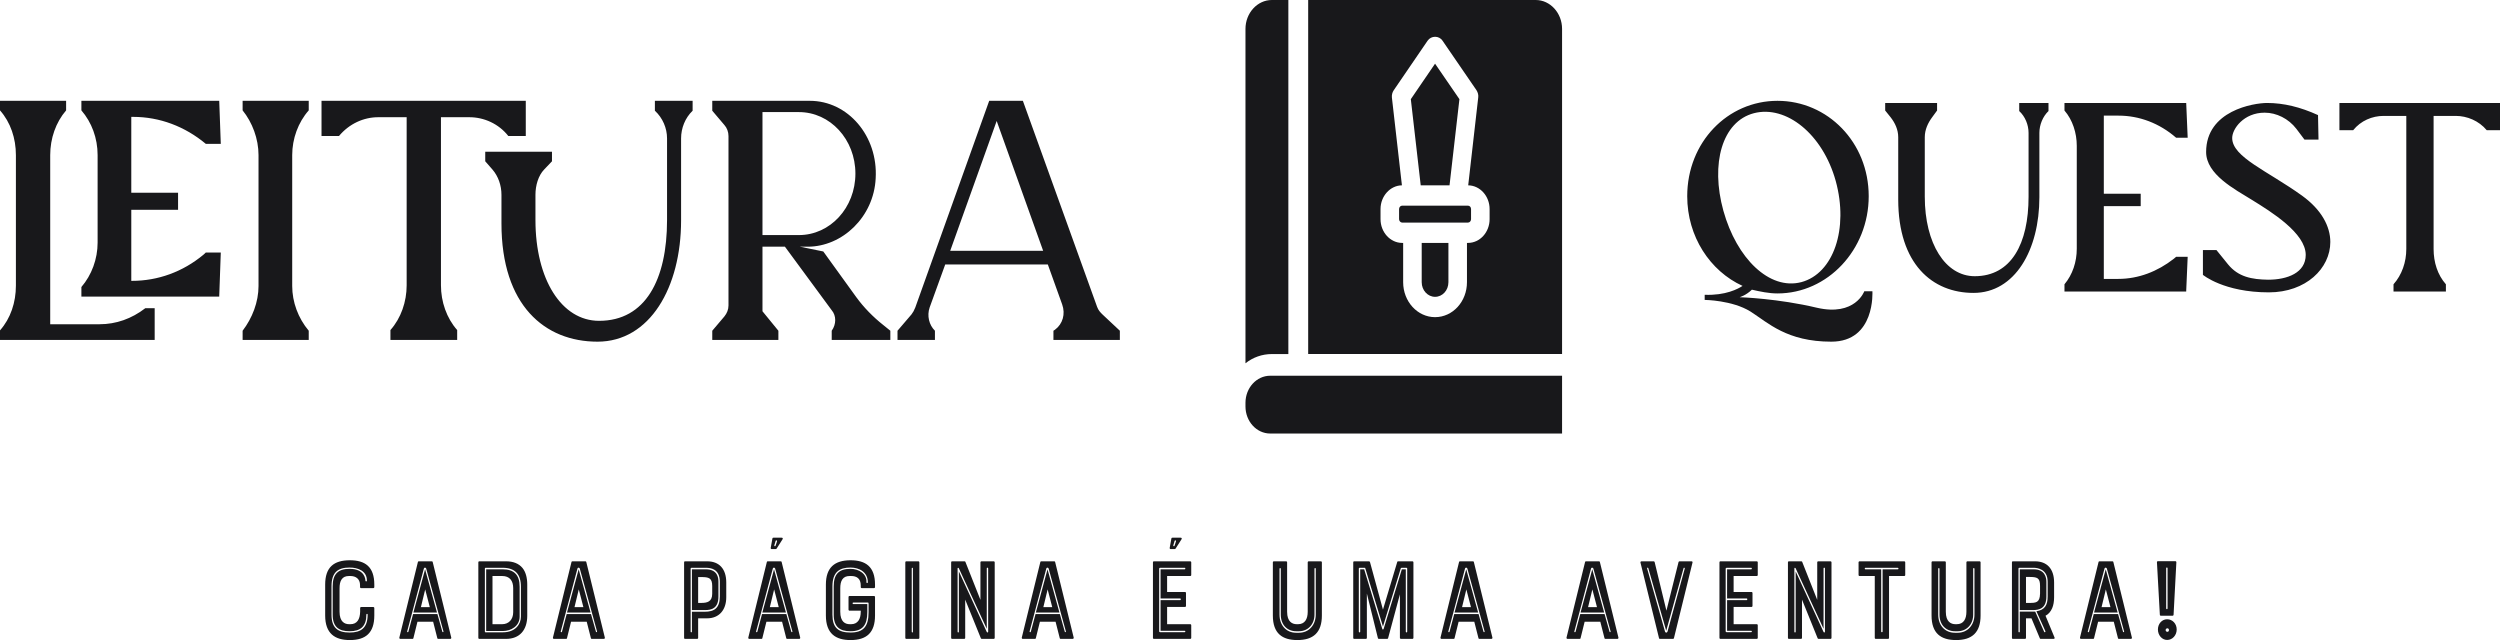 <svg width="332" height="85" viewBox="0 0 332 85" fill="none" xmlns="http://www.w3.org/2000/svg">
<g clip-path="url(#clip0_42_216)">
<path d="M47.827 81.239V80.755C47.827 80.677 47.884 80.614 47.956 80.614H49.58C49.651 80.614 49.708 80.677 49.708 80.755V81.738C49.708 84.032 48.583 85 46.46 85C44.48 85 43.183 84.141 43.183 81.738V77.633C43.183 75.324 44.337 74.403 46.46 74.403C48.468 74.403 49.708 75.246 49.708 77.633V77.961C49.708 78.039 49.651 78.102 49.58 78.102H47.941C47.87 78.102 47.813 78.039 47.813 77.961V77.711C47.813 76.853 47.229 76.494 46.531 76.494H46.36C45.89 76.494 45.577 76.635 45.363 76.947C45.163 77.243 45.092 77.633 45.092 78.148V81.239C45.092 82.596 45.79 82.893 46.36 82.893H46.531C47.428 82.893 47.799 82.237 47.827 81.239ZM46.431 75.37C44.907 75.37 44.024 75.963 44.024 77.868V81.629C44.024 83.361 44.836 84.001 46.431 84.001C47.927 84.001 48.825 83.408 48.825 81.613C48.825 81.488 48.654 81.488 48.654 81.613C48.654 83.189 47.87 83.829 46.431 83.829C45.035 83.829 44.18 83.299 44.18 81.629V77.868C44.18 76.244 44.878 75.542 46.431 75.542C48.454 75.542 48.526 76.947 48.526 77.103C48.526 77.243 48.725 77.259 48.725 77.103C48.725 75.807 47.528 75.37 46.431 75.37ZM55.497 74.637C55.511 74.59 55.54 74.543 55.597 74.543H57.363C57.42 74.543 57.449 74.59 57.463 74.637L59.928 84.672C59.942 84.766 59.885 84.844 59.799 84.844H58.175C58.133 84.844 58.09 84.812 58.076 84.75L57.52 82.565H55.44L54.899 84.75C54.884 84.812 54.856 84.844 54.799 84.844H53.161C53.075 84.844 53.018 84.766 53.032 84.672L55.497 74.637ZM55.896 80.63H57.078L56.466 78.273L55.896 80.63ZM58.09 81.551L58.745 83.892C58.774 83.985 58.93 83.97 58.888 83.845L56.608 75.542C56.566 75.339 56.323 75.324 56.281 75.542L54.072 83.845C54.03 83.954 54.186 84.001 54.229 83.907L54.856 81.551H58.09ZM54.899 81.348L56.452 75.605L58.033 81.348H54.899ZM67.198 74.543C68.167 74.543 68.894 74.84 69.378 75.417C69.805 75.932 70.019 76.697 70.019 77.633V81.769C70.019 83.658 69.022 84.844 67.198 84.844H63.637C63.566 84.844 63.523 84.781 63.523 84.703V74.684C63.523 74.606 63.566 74.543 63.637 74.543H67.198ZM68.153 81.301V78.102C68.153 77.118 67.683 76.494 66.686 76.494H65.403V82.893H66.686C67.54 82.893 68.153 82.284 68.153 81.301ZM64.392 75.495V83.892C64.392 83.954 64.449 83.97 64.477 83.97H66.799C68.438 83.97 69.179 82.893 69.179 81.894V77.899C69.179 76.244 68.381 75.402 66.757 75.402H64.477C64.449 75.402 64.392 75.417 64.392 75.495ZM69.008 77.899V81.894C69.008 83.143 67.868 83.798 66.799 83.798H64.563V75.605H66.757C68.253 75.605 69.008 76.338 69.008 77.899ZM75.894 74.637C75.908 74.59 75.936 74.543 75.993 74.543H77.76C77.817 74.543 77.845 74.59 77.86 74.637L80.324 84.672C80.338 84.766 80.281 84.844 80.196 84.844H78.572C78.529 84.844 78.487 84.812 78.472 84.75L77.917 82.565H75.837L75.295 84.75C75.281 84.812 75.253 84.844 75.196 84.844H73.557C73.472 84.844 73.415 84.766 73.429 84.672L75.894 74.637ZM76.293 80.63H77.475L76.862 78.273L76.293 80.63ZM78.487 81.551L79.142 83.892C79.17 83.985 79.327 83.97 79.284 83.845L77.005 75.542C76.962 75.339 76.72 75.324 76.677 75.542L74.469 83.845C74.426 83.954 74.583 84.001 74.626 83.907L75.253 81.551H78.487ZM75.295 81.348L76.848 75.605L78.43 81.348H75.295ZM93.911 74.543C95.493 74.543 96.447 75.526 96.447 77.353V79.319C96.447 80.989 95.507 82.113 93.911 82.113H92.714V84.703C92.714 84.781 92.657 84.844 92.586 84.844H90.948C90.891 84.844 90.848 84.781 90.848 84.703V74.684C90.848 74.606 90.891 74.543 90.948 74.543H93.911ZM94.581 78.851V77.821C94.581 76.744 94.125 76.635 93.128 76.635H92.714V80.068H93.128C93.911 80.068 94.581 79.912 94.581 78.851ZM95.592 79.21V77.259C95.592 75.542 94.381 75.402 93.726 75.402H91.803C91.774 75.402 91.717 75.448 91.717 75.495V83.892C91.717 84.001 91.888 84.001 91.888 83.892V81.239H93.598C94.851 81.239 95.592 80.755 95.592 79.21ZM91.888 75.605H93.726C95.307 75.605 95.407 76.744 95.407 77.259V79.21C95.407 80.802 94.495 81.02 93.598 81.02H91.888V75.605ZM101.837 74.637C101.851 74.59 101.88 74.543 101.937 74.543H103.703C103.76 74.543 103.789 74.59 103.803 74.637L106.268 84.672C106.282 84.766 106.225 84.844 106.14 84.844H104.515C104.473 84.844 104.43 84.812 104.416 84.75L103.86 82.565H101.78L101.239 84.75C101.225 84.812 101.196 84.844 101.139 84.844H99.501C99.415 84.844 99.358 84.766 99.373 84.672L101.837 74.637ZM102.236 80.63H103.418L102.806 78.273L102.236 80.63ZM104.43 81.551L105.085 83.892C105.114 83.985 105.271 83.97 105.228 83.845L102.948 75.542C102.906 75.339 102.663 75.324 102.621 75.542L100.412 83.845C100.37 83.954 100.526 84.001 100.569 83.907L101.196 81.551H104.43ZM101.239 81.348L102.792 75.605L104.373 81.348H101.239ZM102.35 72.764L102.578 71.5C102.592 71.438 102.635 71.406 102.706 71.406H103.803C103.931 71.406 104.003 71.484 103.917 71.625L103.162 72.811C103.119 72.904 103.062 72.92 103.02 72.92H102.478C102.421 72.92 102.336 72.873 102.35 72.764ZM102.834 72.405C102.777 72.514 102.948 72.608 102.991 72.483L103.191 71.89C103.219 71.781 103.062 71.672 103.005 71.828L102.834 72.405ZM112.812 81.098C112.741 81.098 112.684 81.036 112.684 80.958V79.288C112.684 79.21 112.741 79.147 112.812 79.147H116.074C116.146 79.147 116.203 79.21 116.203 79.288V81.738C116.203 84.032 115.077 85 112.954 85C110.974 85 109.678 84.141 109.678 81.738V77.633C109.678 75.37 110.832 74.403 112.954 74.403C114.949 74.403 116.203 75.246 116.203 77.633V77.961C116.203 78.039 116.146 78.102 116.074 78.102H114.436C114.365 78.102 114.308 78.039 114.308 77.961V77.758C114.308 76.806 113.752 76.494 113.026 76.494H112.855C112.384 76.494 112.071 76.635 111.857 76.947C111.658 77.243 111.587 77.633 111.587 78.148V81.239C111.587 82.596 112.256 82.893 112.855 82.893H113.026C113.895 82.893 114.308 82.237 114.308 81.239V81.098H112.812ZM110.547 81.629C110.547 83.361 111.316 84.001 112.94 84.001C114.65 84.001 115.348 83.221 115.348 81.301V80.13C115.348 80.084 115.319 80.021 115.291 80.021H113.31C113.182 80.021 113.211 80.224 113.31 80.224H115.177V81.301C115.177 82.971 114.593 83.829 112.94 83.829C111.572 83.829 110.718 83.299 110.718 81.629V77.868C110.718 76.26 111.387 75.542 112.94 75.542C114.094 75.542 115.148 76.244 115.063 77.321C115.063 77.446 115.22 77.477 115.248 77.337C115.248 75.963 114.108 75.37 112.94 75.37C111.515 75.37 110.547 75.932 110.547 77.868V81.629ZM120.339 84.844C120.268 84.844 120.225 84.781 120.225 84.703V74.684C120.225 74.606 120.268 74.543 120.339 74.543H121.963C122.034 74.543 122.091 74.606 122.091 74.684V84.703C122.091 84.781 122.034 84.844 121.963 84.844H120.339ZM121.08 75.48V83.892C121.08 84.032 121.236 84.032 121.236 83.892V75.48C121.236 75.37 121.08 75.37 121.08 75.48ZM130.202 74.684C130.202 74.606 130.259 74.543 130.331 74.543H131.969C132.04 74.543 132.097 74.606 132.097 74.684V84.703C132.097 84.781 132.04 84.844 131.969 84.844H130.388C130.331 84.844 130.274 84.812 130.259 84.766L128.179 79.631V84.703C128.179 84.781 128.123 84.844 128.051 84.844H126.427C126.356 84.844 126.313 84.781 126.313 84.703V74.684C126.313 74.606 126.356 74.543 126.427 74.543H128.108C128.165 74.543 128.194 74.59 128.208 74.621L130.202 79.662V74.684ZM131.228 83.907V75.48C131.228 75.37 131.043 75.339 131.043 75.48V83.502L127.325 75.448C127.282 75.386 127.168 75.386 127.168 75.48V83.892C127.168 84.032 127.339 84.032 127.339 83.892V75.885L131.043 83.923C131.1 84.032 131.228 84.001 131.228 83.907ZM138.157 74.637C138.171 74.59 138.2 74.543 138.257 74.543H140.023C140.08 74.543 140.109 74.59 140.123 74.637L142.588 84.672C142.602 84.766 142.545 84.844 142.459 84.844H140.835C140.793 84.844 140.75 84.812 140.736 84.75L140.18 82.565H138.1L137.559 84.75C137.544 84.812 137.516 84.844 137.459 84.844H135.821C135.735 84.844 135.678 84.766 135.692 84.672L138.157 74.637ZM138.556 80.63H139.738L139.126 78.273L138.556 80.63ZM140.75 81.551L141.405 83.892C141.434 83.985 141.59 83.97 141.548 83.845L139.268 75.542C139.225 75.339 138.983 75.324 138.941 75.542L136.732 83.845C136.69 83.954 136.846 84.001 136.889 83.907L137.516 81.551H140.75ZM137.559 81.348L139.111 75.605L140.693 81.348H137.559ZM153.225 84.844C153.154 84.844 153.111 84.781 153.111 84.703V74.684C153.111 74.606 153.154 74.543 153.225 74.543H158.069C158.14 74.543 158.197 74.606 158.197 74.684V76.354C158.197 76.432 158.14 76.494 158.069 76.494H154.992V78.617H157.385C157.457 78.617 157.499 78.679 157.499 78.757V80.458C157.499 80.536 157.457 80.599 157.385 80.599H154.992V82.893H158.069C158.14 82.893 158.197 82.955 158.197 83.033V84.703C158.197 84.781 158.14 84.844 158.069 84.844H153.225ZM153.938 75.526V83.829C153.938 83.923 153.995 83.954 154.052 83.954H157.328C157.457 83.954 157.428 83.767 157.328 83.767H154.123V79.694H156.744C156.83 79.694 156.83 79.475 156.744 79.475H154.123V75.605H157.328C157.428 75.605 157.457 75.402 157.328 75.402H154.052C153.995 75.402 153.938 75.448 153.938 75.526ZM155.334 72.764L155.562 71.5C155.576 71.438 155.619 71.406 155.69 71.406H156.787C156.915 71.406 156.987 71.484 156.901 71.625L156.146 72.811C156.103 72.904 156.046 72.92 156.004 72.92H155.462C155.405 72.92 155.32 72.873 155.334 72.764ZM155.818 72.405C155.761 72.514 155.932 72.608 155.975 72.483L156.174 71.89C156.203 71.781 156.046 71.672 155.989 71.828L155.818 72.405ZM173.665 81.239V74.684C173.665 74.606 173.722 74.543 173.793 74.543H175.417C175.488 74.543 175.545 74.606 175.545 74.684V81.738C175.545 83.985 174.42 85 172.297 85C170.288 85 169.035 84.126 169.035 81.738V74.684C169.035 74.606 169.092 74.543 169.163 74.543H170.801C170.873 74.543 170.929 74.606 170.929 74.684V81.239C170.929 82.596 171.628 82.893 172.212 82.893H172.383C173.266 82.893 173.665 82.237 173.665 81.239ZM169.918 75.542V81.613C169.918 83.018 170.787 84.032 172.14 84.032H172.497C173.85 84.032 174.733 82.971 174.733 81.613V75.542C174.733 75.402 174.562 75.386 174.562 75.542V81.613C174.562 82.893 173.722 83.829 172.497 83.829H172.14C170.944 83.829 170.089 82.987 170.089 81.613V75.542C170.089 75.402 169.918 75.402 169.918 75.542ZM187.574 74.543C187.646 74.543 187.703 74.606 187.703 74.684V84.703C187.703 84.781 187.646 84.844 187.574 84.844H186.021C185.979 84.844 185.908 84.781 185.908 84.703V78.929L184.34 84.75C184.312 84.812 184.283 84.844 184.226 84.844H183.101C183.058 84.844 183.001 84.812 182.987 84.75L181.52 78.82V84.703C181.52 84.781 181.463 84.844 181.391 84.844H179.81C179.753 84.844 179.71 84.781 179.71 84.703V74.684C179.71 74.606 179.753 74.543 179.81 74.543H181.805C181.862 74.543 181.918 74.59 181.933 74.637L183.657 80.958L185.551 74.637C185.551 74.59 185.594 74.543 185.651 74.543H187.574ZM186.691 83.892C186.691 84.001 186.876 84.032 186.876 83.892V75.48C186.876 75.448 186.834 75.402 186.791 75.402H186.121C186.064 75.402 186.05 75.448 186.021 75.48L183.657 83.205L181.306 75.464C181.306 75.417 181.277 75.402 181.235 75.402H180.537C180.494 75.402 180.451 75.448 180.451 75.495V83.892C180.451 84.001 180.636 84.032 180.636 83.892V75.605H181.163L183.571 83.533C183.628 83.642 183.671 83.611 183.742 83.533L186.164 75.605H186.691V83.892ZM193.762 74.637C193.777 74.59 193.805 74.543 193.862 74.543H195.629C195.686 74.543 195.714 74.59 195.728 74.637L198.193 84.672C198.207 84.766 198.15 84.844 198.065 84.844H196.441C196.398 84.844 196.355 84.812 196.341 84.75L195.785 82.565H193.705L193.164 84.75C193.15 84.812 193.121 84.844 193.064 84.844H191.426C191.34 84.844 191.283 84.766 191.298 84.672L193.762 74.637ZM194.161 80.63H195.344L194.731 78.273L194.161 80.63ZM196.355 81.551L197.01 83.892C197.039 83.985 197.196 83.97 197.153 83.845L194.873 75.542C194.831 75.339 194.589 75.324 194.546 75.542L192.338 83.845C192.295 83.954 192.452 84.001 192.494 83.907L193.121 81.551H196.355ZM193.164 81.348L194.717 75.605L196.298 81.348H193.164ZM210.498 74.637C210.512 74.59 210.54 74.543 210.597 74.543H212.364C212.421 74.543 212.449 74.59 212.464 74.637L214.928 84.672C214.942 84.766 214.885 84.844 214.8 84.844H213.176C213.133 84.844 213.09 84.812 213.076 84.75L212.521 82.565H210.441L209.899 84.75C209.885 84.812 209.856 84.844 209.799 84.844H208.161C208.076 84.844 208.019 84.766 208.033 84.672L210.498 74.637ZM210.896 80.63H212.079L211.466 78.273L210.896 80.63ZM213.09 81.551L213.746 83.892C213.774 83.985 213.931 83.97 213.888 83.845L211.609 75.542C211.566 75.339 211.324 75.324 211.281 75.542L209.073 83.845C209.03 83.954 209.187 84.001 209.23 83.907L209.856 81.551H213.09ZM209.899 81.348L211.452 75.605L213.033 81.348H209.899ZM219.734 74.637L221.301 81.098L222.911 74.637C222.94 74.59 222.968 74.543 223.025 74.543H224.649C224.735 74.543 224.792 74.621 224.763 74.715L222.299 84.75C222.27 84.812 222.242 84.844 222.185 84.844H220.418C220.375 84.844 220.333 84.812 220.318 84.75L217.854 74.715C217.839 74.621 217.896 74.543 217.982 74.543H219.62C219.677 74.543 219.706 74.59 219.734 74.637ZM221.273 83.767L218.894 75.448C218.851 75.324 218.694 75.402 218.737 75.495L221.102 83.829C221.159 84.063 221.387 84.079 221.458 83.829L223.737 75.495C223.766 75.402 223.609 75.339 223.581 75.448L221.273 83.767ZM228.458 84.844C228.387 84.844 228.344 84.781 228.344 84.703V74.684C228.344 74.606 228.387 74.543 228.458 74.543H233.302C233.373 74.543 233.43 74.606 233.43 74.684V76.354C233.43 76.432 233.373 76.494 233.302 76.494H230.225V78.617H232.618C232.689 78.617 232.732 78.679 232.732 78.757V80.458C232.732 80.536 232.689 80.599 232.618 80.599H230.225V82.893H233.302C233.373 82.893 233.43 82.955 233.43 83.033V84.703C233.43 84.781 233.373 84.844 233.302 84.844H228.458ZM229.17 75.526V83.829C229.17 83.923 229.227 83.954 229.284 83.954H232.561C232.689 83.954 232.661 83.767 232.561 83.767H229.356V79.694H231.977C232.062 79.694 232.062 79.475 231.977 79.475H229.356V75.605H232.561C232.661 75.605 232.689 75.402 232.561 75.402H229.284C229.227 75.402 229.17 75.448 229.17 75.526ZM241.328 74.684C241.328 74.606 241.385 74.543 241.456 74.543H243.094C243.165 74.543 243.222 74.606 243.222 74.684V84.703C243.222 84.781 243.165 84.844 243.094 84.844H241.513C241.456 84.844 241.399 84.812 241.385 84.766L239.305 79.631V84.703C239.305 84.781 239.248 84.844 239.176 84.844H237.552C237.481 84.844 237.438 84.781 237.438 84.703V74.684C237.438 74.606 237.481 74.543 237.552 74.543H239.233C239.29 74.543 239.319 74.59 239.333 74.621L241.328 79.662V74.684ZM242.353 83.907V75.48C242.353 75.37 242.168 75.339 242.168 75.48V83.502L238.45 75.448C238.407 75.386 238.293 75.386 238.293 75.48V83.892C238.293 84.032 238.464 84.032 238.464 83.892V75.885L242.168 83.923C242.225 84.032 242.353 84.001 242.353 83.907ZM248.969 76.494H246.946C246.874 76.494 246.817 76.432 246.817 76.354V74.684C246.817 74.606 246.874 74.543 246.946 74.543H252.886C252.958 74.543 253.015 74.606 253.015 74.684V76.354C253.015 76.432 252.958 76.494 252.886 76.494H250.863V84.703C250.863 84.781 250.806 84.844 250.735 84.844H249.097C249.026 84.844 248.969 84.781 248.969 84.703V76.494ZM252.017 75.402H247.715C247.615 75.402 247.615 75.605 247.715 75.605H249.823V83.876C249.823 83.985 250.009 83.985 250.009 83.876V75.605H252.017C252.16 75.605 252.146 75.402 252.017 75.402ZM261.14 81.239V74.684C261.14 74.606 261.197 74.543 261.268 74.543H262.892C262.964 74.543 263.021 74.606 263.021 74.684V81.738C263.021 83.985 261.895 85 259.772 85C257.764 85 256.51 84.126 256.51 81.738V74.684C256.51 74.606 256.567 74.543 256.638 74.543H258.277C258.348 74.543 258.405 74.606 258.405 74.684V81.239C258.405 82.596 259.103 82.893 259.687 82.893H259.858C260.741 82.893 261.14 82.237 261.14 81.239ZM257.393 75.542V81.613C257.393 83.018 258.262 84.032 259.616 84.032H259.972C261.325 84.032 262.209 82.971 262.209 81.613V75.542C262.209 75.402 262.038 75.386 262.038 75.542V81.613C262.038 82.893 261.197 83.829 259.972 83.829H259.616C258.419 83.829 257.564 82.987 257.564 81.613V75.542C257.564 75.402 257.393 75.402 257.393 75.542ZM272.528 80.77C272.329 81.223 272.044 81.566 271.645 81.769L272.841 84.656C272.884 84.75 272.827 84.844 272.742 84.844H270.989C270.932 84.844 270.904 84.812 270.89 84.766L269.778 82.113H269.052V84.703C269.052 84.781 268.995 84.844 268.924 84.844H267.285C267.228 84.844 267.186 84.781 267.186 84.703V74.684C267.186 74.606 267.228 74.543 267.285 74.543H270.249C271.83 74.543 272.784 75.526 272.784 77.353V79.319C272.784 79.865 272.699 80.38 272.528 80.77ZM270.918 78.835V77.821C270.918 76.728 270.548 76.619 269.465 76.619H269.052V80.068H269.465C270.363 80.068 270.89 80.052 270.918 78.835ZM268.226 83.892V81.223H270.277L271.474 83.923C271.502 84.001 271.673 83.97 271.63 83.829L270.434 81.176C271.545 81.004 271.93 80.365 271.93 79.21V77.259C271.93 75.542 270.505 75.402 270.063 75.402H268.14C268.112 75.402 268.055 75.448 268.055 75.495V83.892C268.055 84.001 268.226 84.001 268.226 83.892ZM271.759 77.259V79.21C271.759 80.802 270.833 81.02 269.935 81.02H268.226V75.605H270.063C271.602 75.605 271.759 76.744 271.759 77.259ZM278.687 74.637C278.702 74.59 278.73 74.543 278.787 74.543H280.554C280.611 74.543 280.639 74.59 280.653 74.637L283.118 84.672C283.132 84.766 283.075 84.844 282.99 84.844H281.366C281.323 84.844 281.28 84.812 281.266 84.75L280.71 82.565H278.63L278.089 84.75C278.075 84.812 278.046 84.844 277.989 84.844H276.351C276.266 84.844 276.209 84.766 276.223 84.672L278.687 74.637ZM279.086 80.63H280.269L279.656 78.273L279.086 80.63ZM281.28 81.551L281.936 83.892C281.964 83.985 282.121 83.97 282.078 83.845L279.799 75.542C279.756 75.339 279.514 75.324 279.471 75.542L277.263 83.845C277.22 83.954 277.377 84.001 277.419 83.907L278.046 81.551H281.28ZM278.089 81.348L279.642 75.605L281.223 81.348H278.089ZM288.522 81.769H286.955C286.884 81.769 286.827 81.707 286.827 81.629L286.442 74.668C286.442 74.543 286.514 74.528 286.571 74.528H288.893C288.993 74.528 289.021 74.606 289.021 74.668L288.651 81.629C288.651 81.707 288.594 81.769 288.522 81.769ZM287.796 82.237C288.508 82.237 289.064 82.831 289.064 83.595C289.064 84.36 288.508 84.984 287.796 84.984C287.112 84.984 286.571 84.36 286.571 83.595C286.571 82.831 287.112 82.237 287.796 82.237ZM287.668 75.464V80.802C287.668 80.926 287.853 80.942 287.853 80.802V75.464C287.853 75.324 287.668 75.324 287.668 75.464ZM287.824 83.439C287.71 83.439 287.596 83.533 287.596 83.673C287.596 83.814 287.71 83.907 287.824 83.907C287.953 83.907 288.038 83.814 288.038 83.673C288.038 83.533 287.953 83.439 287.824 83.439Z" fill="#18181B"/>
<path d="M10.809 39.385V38.115C12.176 36.527 12.963 34.394 12.963 32.217V20.602C12.963 18.334 12.176 16.247 10.809 14.659V13.389H29.114L29.321 19.105H27.333C24.558 16.791 21.204 15.521 17.684 15.521H17.435V25.593H23.647V27.861H17.435V37.298H17.518C20.955 37.298 24.269 36.118 27.043 33.805L27.333 33.532H29.321L29.114 39.34V39.385H10.809ZM0 45.147V43.876C1.408 42.288 2.112 40.156 2.112 37.933V20.602C2.112 18.379 1.408 16.247 0 14.659V13.389H8.78V14.659C7.413 16.247 6.668 18.379 6.668 20.602V43.06H13.211C15.406 43.06 17.477 42.334 19.299 40.927H20.541V45.147H0ZM32.22 45.147V43.922C33.504 42.243 34.332 40.111 34.332 37.978V20.602C34.332 18.425 33.504 16.247 32.22 14.659V13.389H41V14.659C39.592 16.247 38.805 18.425 38.805 20.602V37.978C38.805 40.111 39.592 42.243 41 43.922V45.147H32.22ZM51.85 45.147V43.831C53.258 42.243 54.004 40.065 54.004 37.888V15.566H50.235C48.289 15.566 46.384 16.428 45.017 18.062H42.698V13.389H69.824V18.062H67.505C66.221 16.428 64.274 15.566 62.328 15.566H58.559V37.888C58.559 40.065 59.305 42.243 60.713 43.831V45.147H51.85ZM66.594 29.676V25.865C66.594 24.64 66.18 23.415 65.393 22.508L64.44 21.419V20.149H73.303V21.419L72.267 22.508C71.48 23.324 71.108 24.64 71.108 25.865V29.222C71.108 37.117 74.587 42.606 79.556 42.606C85.727 42.606 88.584 37.117 88.584 29.222V18.379C88.584 17.018 88.005 15.657 86.969 14.704V13.389H91.98V14.704C90.986 15.657 90.448 17.018 90.448 18.379V29.268C90.448 38.16 86.307 45.374 79.349 45.374C72.35 45.374 66.594 40.565 66.594 29.676ZM94.589 45.147V43.922L96.205 42.016C96.536 41.608 96.743 41.109 96.743 40.565V18.062C96.743 17.517 96.536 16.973 96.205 16.61L94.589 14.704V13.389H107.552C112.604 13.389 116.622 18.062 116.29 23.687C116.042 28.814 111.859 32.761 107.262 32.761H106.227L109.333 33.396L113.723 39.476C114.717 40.837 115.959 42.107 117.284 43.151L118.237 43.922V45.147H110.451V43.922C111.072 43.06 111.072 41.925 110.451 41.2L104.239 32.761H101.257V41.336L103.369 43.922V45.147H94.589ZM101.257 31.218H106.102C110.244 31.218 113.598 27.589 113.598 23.052C113.598 18.515 110.244 14.886 106.102 14.886H101.257V31.218ZM119.189 45.147V43.922L121.053 41.744C121.26 41.472 121.384 41.245 121.55 40.837L131.365 13.389H135.838L145.694 40.746C145.86 41.2 146.108 41.472 146.44 41.789L148.717 43.922V45.147H139.896V43.922L140.103 43.786C141.139 43.014 141.511 41.699 141.056 40.428L139.151 35.12H125.526L123.455 40.837C123.082 41.925 123.372 43.151 124.159 43.922V45.147H119.189ZM126.188 33.306H138.53L132.359 16.065L126.188 33.306Z" fill="#18181B"/>
<path d="M168.903 0H171.093V47.018H168.903C167.607 47.018 166.38 47.459 165.399 48.246V3.838C165.399 1.727 166.976 0 168.903 0Z" fill="#18181B"/>
<path d="M193.811 13.17L192.498 24.612H188.671L187.357 13.17L190.576 8.456L193.811 13.17Z" fill="#18181B"/>
<path d="M203.945 0H173.726V47.012H207.443V3.832C207.443 1.727 205.866 0 203.945 0ZM197.819 29.11C197.819 30.837 196.538 32.259 194.945 32.259H194.813V37.476C194.813 40.049 192.925 42.118 190.576 42.118C188.244 42.118 186.339 40.049 186.339 37.476V32.259H186.208C184.631 32.259 183.334 30.837 183.334 29.11V27.761C183.334 26.052 184.615 24.63 186.175 24.612L184.844 12.954C184.812 12.612 184.894 12.27 185.091 11.982L189.591 5.397C190.067 4.714 191.102 4.714 191.562 5.397L196.078 11.982C196.259 12.27 196.357 12.612 196.308 12.954L194.978 24.612C196.554 24.63 197.819 26.052 197.819 27.761V29.11ZM194.945 27.311H186.208C185.994 27.311 185.797 27.509 185.797 27.761V29.11C185.797 29.344 185.994 29.56 186.208 29.56H194.945C195.175 29.56 195.355 29.344 195.355 29.11V27.761C195.355 27.509 195.175 27.311 194.945 27.311ZM188.802 37.476C188.802 38.556 189.607 39.419 190.576 39.419C191.562 39.419 192.35 38.556 192.35 37.476V32.259H188.802V37.476Z" fill="#18181B"/>
<path d="M168.684 49.897H207.443V57.573H168.684C166.871 57.573 165.399 55.961 165.399 53.975V53.495C165.399 51.509 166.871 49.897 168.684 49.897Z" fill="#18181B"/>
<path d="M226.382 39.828V39.148C229.158 39.256 230.824 38.361 231.411 37.968C227.1 36 224.063 31.42 224.063 26.054C224.063 18.898 229.419 13.389 236.049 13.389C242.711 13.389 248.165 18.898 248.165 26.054C248.165 33.173 242.711 38.969 236.049 38.969C234.906 38.969 233.73 38.719 232.652 38.469C231.869 39.22 231.117 39.434 231.02 39.47C231.15 39.47 236.18 39.649 241.274 40.866C246.369 42.046 247.577 38.683 247.577 38.683H248.655C248.655 38.683 249.08 45.374 243.201 45.374C237.29 45.374 234.808 42.869 232.457 41.367C230.04 39.864 226.382 39.828 226.382 39.828ZM228.864 27.986C230.628 34.318 234.971 38.576 239.217 37.467C243.495 36.322 245.52 30.383 243.789 24.05C242.058 17.789 237.192 13.925 232.914 15.034C228.701 16.143 227.133 21.725 228.864 27.986ZM252.084 26.483V18.219C252.084 17.217 251.66 16.322 251.072 15.571L250.353 14.677V13.675H257.244V14.677L256.591 15.571C256.036 16.322 255.611 17.217 255.611 18.219V26.125C255.611 32.351 258.355 36.68 262.241 36.68C267.107 36.68 269.393 32.351 269.393 26.125V17.646C269.393 16.573 268.936 15.464 268.152 14.748V13.675H272.039V14.748C271.288 15.464 270.83 16.573 270.83 17.646V26.197C270.83 33.173 267.597 38.898 262.078 38.898C256.624 38.898 252.084 35.07 252.084 26.483ZM274.162 38.719V37.753C275.239 36.465 275.795 34.783 275.795 33.03V19.363C275.795 17.646 275.239 15.929 274.162 14.677V13.675H290.328L290.524 18.29H288.989C286.768 16.358 284.09 15.356 281.346 15.356H279.387V25.732H284.286V27.378H279.387V37.038H281.314C283.959 37.038 286.507 36.072 288.695 34.354L288.989 34.104H290.524L290.328 38.647V38.719H274.162ZM292.548 36.501V33.209H294.345L295.88 35.105C297.251 36.787 299.047 37.109 301.203 37.145C303.783 37.145 306.2 36.215 306.2 33.853C306.2 30.955 301.627 28.129 299.015 26.519C296.761 25.124 292.973 23.156 292.973 20.186C292.973 14.677 299.309 13.675 301.072 13.675C303.26 13.675 305.481 14.211 307.833 15.285L307.898 18.541H306.036L304.959 17.11C303.914 15.75 302.313 14.963 300.746 14.963C297.97 14.963 296.435 17.11 296.435 18.326C296.435 20.866 301.138 22.691 305.71 25.982C308.29 27.843 309.466 30.061 309.466 32.136C309.466 35.642 306.232 38.826 301.301 38.826C295.324 38.826 292.548 36.501 292.548 36.501ZM317.859 38.719V37.753C318.969 36.501 319.557 34.819 319.557 33.066V15.392H316.552C315.018 15.392 313.515 16.036 312.503 17.288H310.674V13.675H332V17.288H330.236C329.191 16.036 327.624 15.392 326.121 15.392H323.182V33.066C323.182 34.819 323.705 36.501 324.815 37.753V38.719H317.859Z" fill="#18181B"/>
</g>
<defs>
<clipPath id="clip0_42_216">
<rect width="332" height="85" fill="white"/>
</clipPath>
</defs>
</svg>

